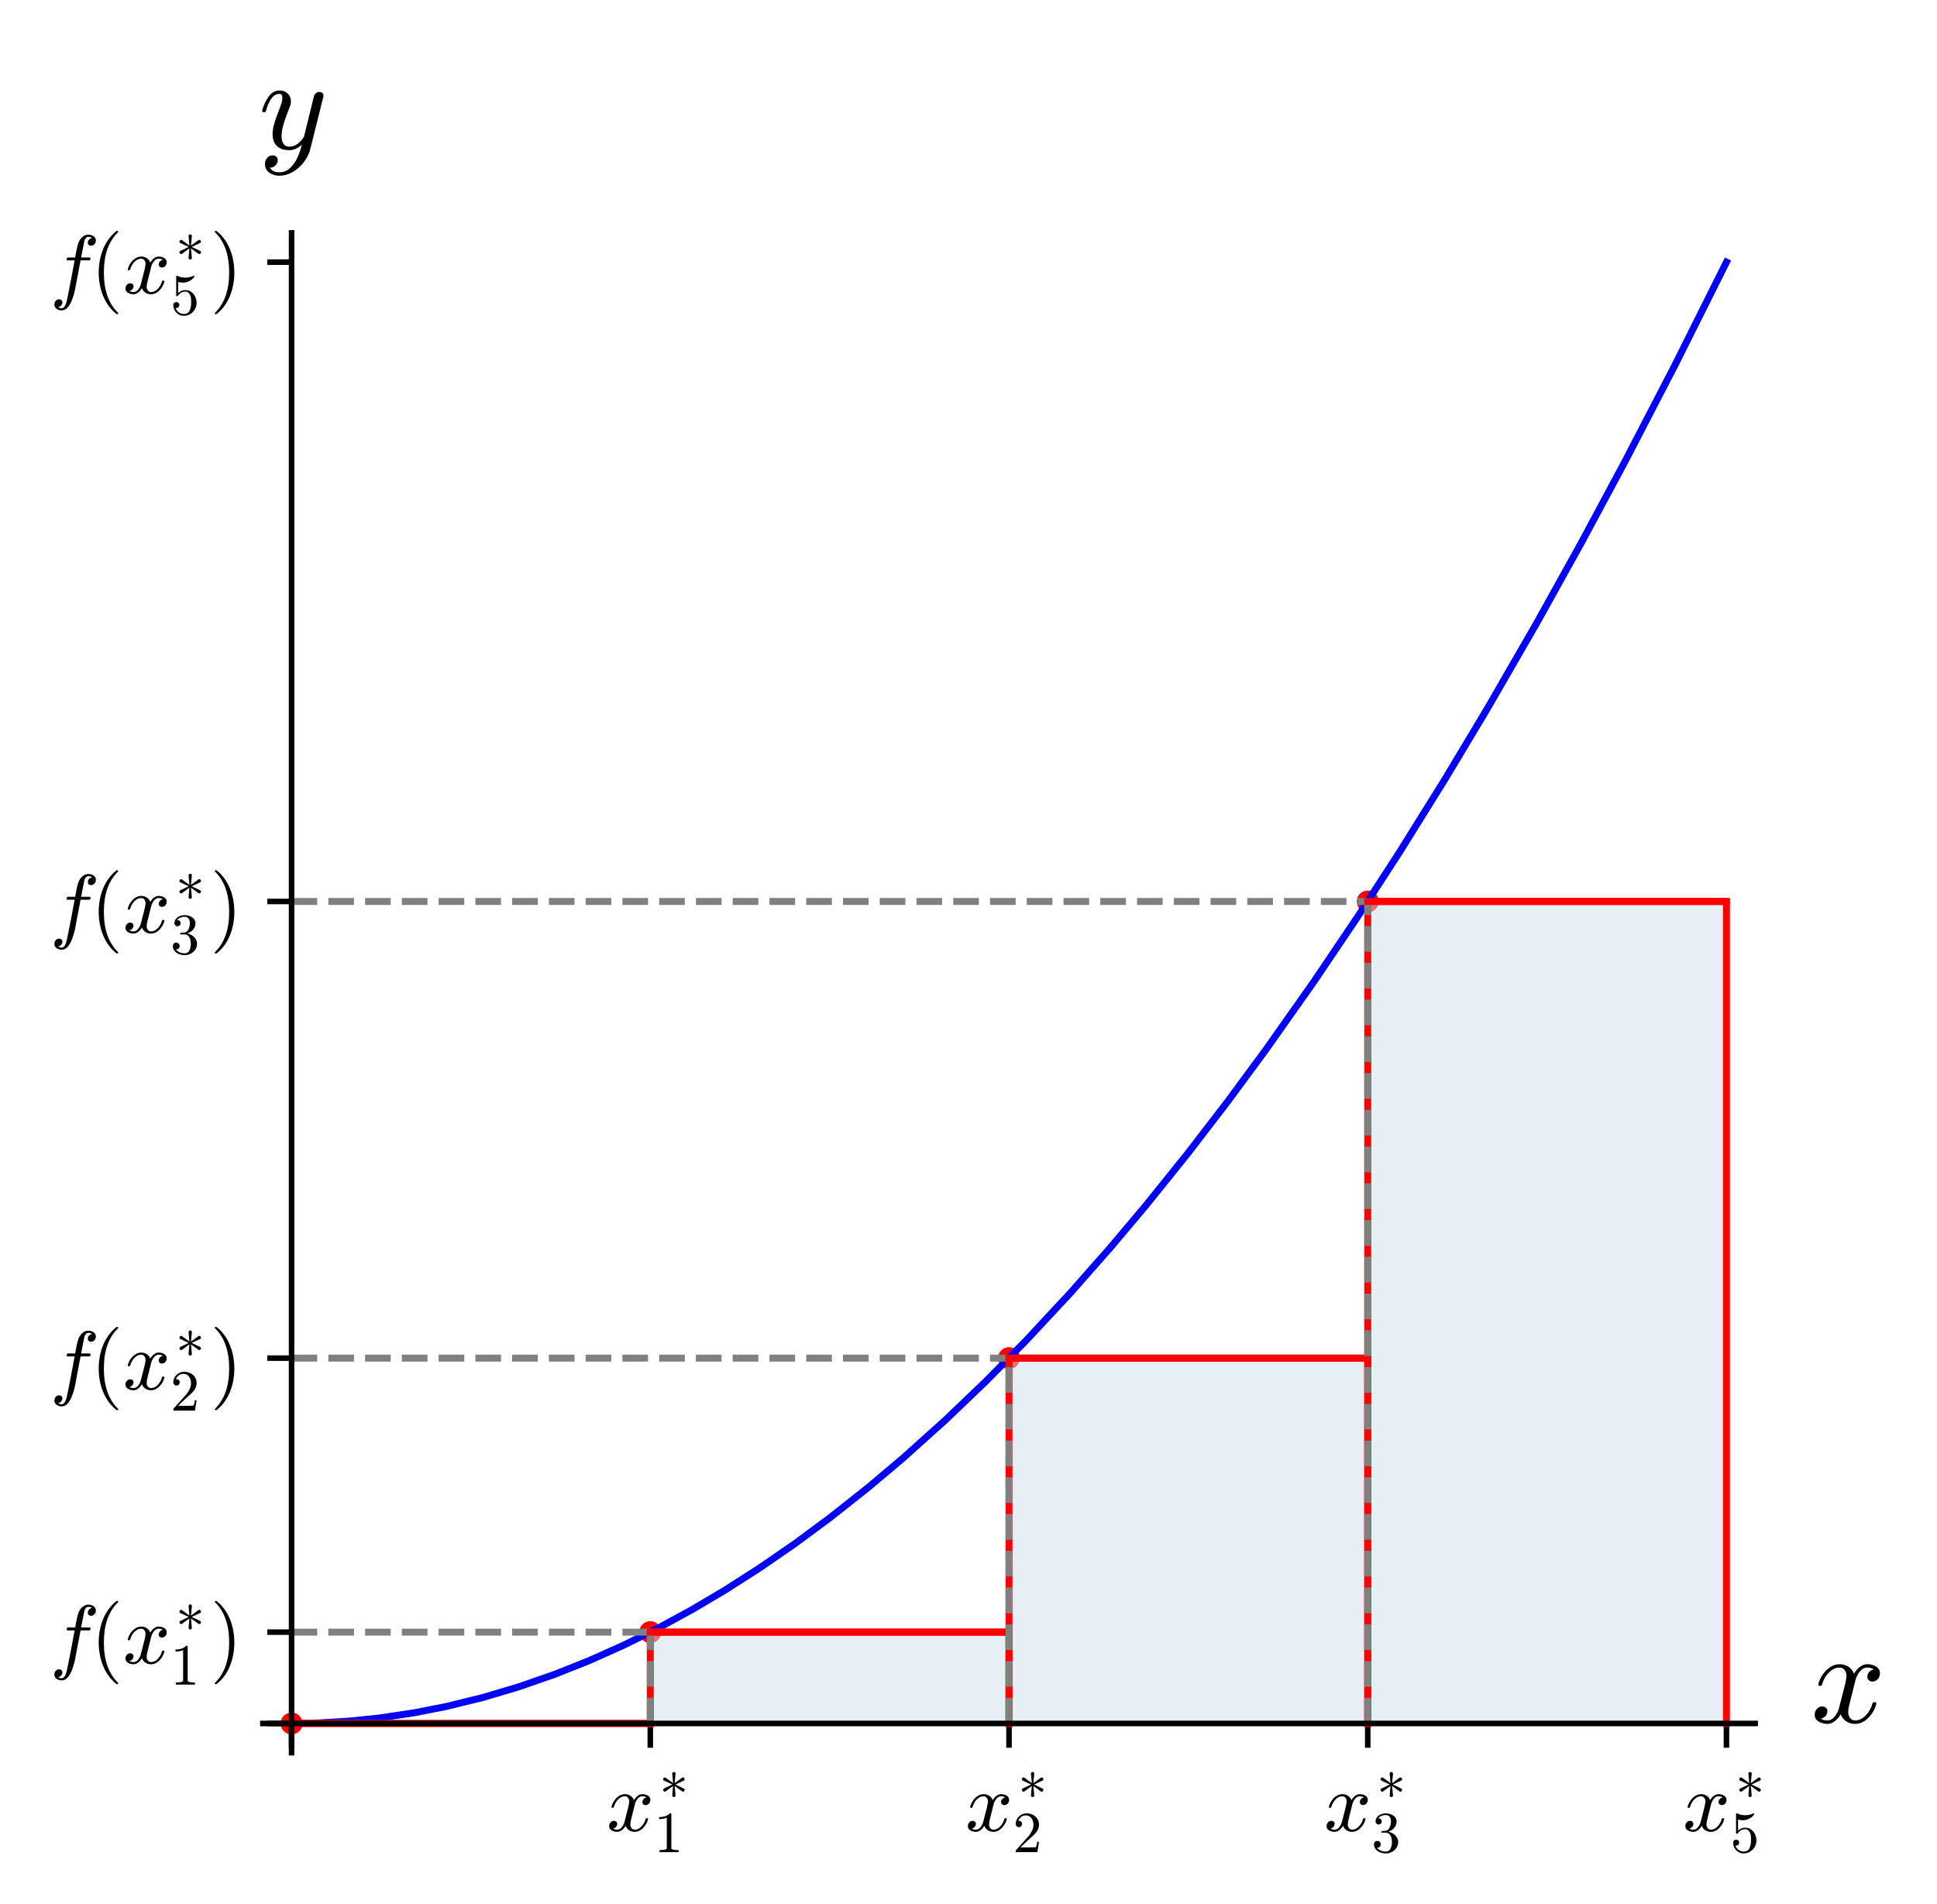 <?xml version="1.0" encoding="utf-8" standalone="no"?>
<!DOCTYPE svg PUBLIC "-//W3C//DTD SVG 1.1//EN"
  "http://www.w3.org/Graphics/SVG/1.1/DTD/svg11.dtd">
<!-- Created with matplotlib (https://matplotlib.org/) -->
<svg height="274.635pt" version="1.1" viewBox="0 0 279.283 274.635" width="279.283pt" xmlns="http://www.w3.org/2000/svg" xmlns:xlink="http://www.w3.org/1999/xlink">
 <defs>
  <style type="text/css">
*{stroke-linecap:butt;stroke-linejoin:round;}
  </style>
 </defs>
 <g id="figure_1">
  <g id="patch_1">
   <path d="M 0 274.635 
L 279.283 274.635 
L 279.283 0 
L 0 0 
z
" style="fill:#ffffff;"/>
  </g>
  <g id="axes_1">
   <g id="patch_2">
    <path d="M 37.902 252.77 
L 253.063 252.77 
L 253.063 33.588 
L 37.902 33.588 
z
" style="fill:#ffffff;"/>
   </g>
   <g id="PathCollection_1">
    <path clip-path="url(#p55b62ee5bc)" d="M 42.04 250.136 
C 42.459 250.136 42.862 249.969 43.158 249.673 
C 43.455 249.376 43.621 248.974 43.621 248.555 
C 43.621 248.136 43.455 247.733 43.158 247.437 
C 42.862 247.14 42.459 246.974 42.04 246.974 
C 41.621 246.974 41.218 247.14 40.922 247.437 
C 40.625 247.733 40.459 248.136 40.459 248.555 
C 40.459 248.974 40.625 249.376 40.922 249.673 
C 41.218 249.969 41.621 250.136 42.04 250.136 
z
" style="fill:#ff0000;"/>
   </g>
   <g id="PathCollection_2">
    <path clip-path="url(#p55b62ee5bc)" d="M 93.761 236.964 
C 94.181 236.964 94.583 236.798 94.879 236.501 
C 95.176 236.205 95.343 235.802 95.343 235.383 
C 95.343 234.964 95.176 234.561 94.879 234.265 
C 94.583 233.968 94.181 233.802 93.761 233.802 
C 93.342 233.802 92.94 233.968 92.643 234.265 
C 92.347 234.561 92.18 234.964 92.18 235.383 
C 92.18 235.802 92.347 236.205 92.643 236.501 
C 92.94 236.798 93.342 236.964 93.761 236.964 
z
" style="fill:#ff0000;"/>
   </g>
   <g id="PathCollection_3">
    <path clip-path="url(#p55b62ee5bc)" d="M 145.483 197.448 
C 145.902 197.448 146.304 197.282 146.601 196.985 
C 146.897 196.689 147.064 196.286 147.064 195.867 
C 147.064 195.448 146.897 195.046 146.601 194.749 
C 146.304 194.453 145.902 194.286 145.483 194.286 
C 145.064 194.286 144.661 194.453 144.365 194.749 
C 144.068 195.046 143.902 195.448 143.902 195.867 
C 143.902 196.286 144.068 196.689 144.365 196.985 
C 144.661 197.282 145.064 197.448 145.483 197.448 
z
" style="fill:#ff0000;"/>
   </g>
   <g id="PathCollection_4">
    <path clip-path="url(#p55b62ee5bc)" d="M 197.204 131.588 
C 197.624 131.588 198.026 131.422 198.322 131.125 
C 198.619 130.829 198.785 130.427 198.785 130.007 
C 198.785 129.588 198.619 129.186 198.322 128.889 
C 198.026 128.593 197.624 128.426 197.204 128.426 
C 196.785 128.426 196.383 128.593 196.086 128.889 
C 195.79 129.186 195.623 129.588 195.623 130.007 
C 195.623 130.427 195.79 130.829 196.086 131.125 
C 196.383 131.422 196.785 131.588 197.204 131.588 
z
" style="fill:#ff0000;"/>
   </g>
   <g id="patch_3">
    <path clip-path="url(#p55b62ee5bc)" d="M 42.04 248.555 
L 42.04 248.555 
L 42.331 248.555 
L 42.63 248.555 
L 42.81 248.555 
L 43.194 248.555 
L 43.215 248.555 
L 43.554 248.555 
L 43.747 248.555 
L 44.092 248.555 
L 44.342 248.555 
L 44.758 248.555 
L 44.828 248.555 
L 45.115 248.555 
L 45.442 248.555 
L 45.686 248.555 
L 45.966 248.555 
L 46.267 248.555 
L 46.575 248.555 
L 46.8 248.555 
L 46.913 248.555 
L 47.238 248.555 
L 47.54 248.555 
L 47.884 248.555 
L 47.997 248.555 
L 48.331 248.555 
L 48.641 248.555 
L 48.889 248.555 
L 49.059 248.555 
L 49.28 248.555 
L 49.527 248.555 
L 49.898 248.555 
L 50.211 248.555 
L 50.381 248.555 
L 50.533 248.555 
L 50.912 248.555 
L 51.113 248.555 
L 51.337 248.555 
L 51.58 248.555 
L 51.901 248.555 
L 52.178 248.555 
L 52.354 248.555 
L 52.683 248.555 
L 52.875 248.555 
L 53.118 248.555 
L 53.413 248.555 
L 53.661 248.555 
L 54.118 248.555 
L 54.296 248.555 
L 54.58 248.555 
L 54.783 248.555 
L 55.056 248.555 
L 55.305 248.555 
L 55.581 248.555 
L 55.728 248.555 
L 56.145 248.555 
L 56.319 248.555 
L 56.532 248.555 
L 56.857 248.555 
L 57.221 248.555 
L 57.437 248.555 
L 57.67 248.555 
L 57.792 248.555 
L 58.102 248.555 
L 58.438 248.555 
L 58.638 248.555 
L 58.825 248.555 
L 59.146 248.555 
L 59.401 248.555 
L 59.666 248.555 
L 59.999 248.555 
L 60.186 248.555 
L 60.612 248.555 
L 60.813 248.555 
L 61.045 248.555 
L 61.346 248.555 
L 61.601 248.555 
L 61.913 248.555 
L 61.986 248.555 
L 62.242 248.555 
L 62.521 248.555 
L 62.819 248.555 
L 63.204 248.555 
L 63.309 248.555 
L 63.517 248.555 
L 63.859 248.555 
L 64.027 248.555 
L 64.334 248.555 
L 64.674 248.555 
L 64.827 248.555 
L 65.293 248.555 
L 65.42 248.555 
L 65.739 248.555 
L 66.013 248.555 
L 66.285 248.555 
L 66.575 248.555 
L 66.678 248.555 
L 66.907 248.555 
L 67.138 248.555 
L 67.519 248.555 
L 67.87 248.555 
L 68.003 248.555 
L 68.391 248.555 
L 68.615 248.555 
L 68.767 248.555 
L 68.954 248.555 
L 69.426 248.555 
L 69.495 248.555 
L 69.817 248.555 
L 70.009 248.555 
L 70.404 248.555 
L 70.661 248.555 
L 70.857 248.555 
L 71.237 248.555 
L 71.303 248.555 
L 71.771 248.555 
L 72.001 248.555 
L 72.113 248.555 
L 72.454 248.555 
L 72.743 248.555 
L 72.864 248.555 
L 73.221 248.555 
L 73.486 248.555 
L 73.658 248.555 
L 74.096 248.555 
L 74.369 248.555 
L 74.462 248.555 
L 74.771 248.555 
L 75.153 248.555 
L 75.417 248.555 
L 75.565 248.555 
L 75.835 248.555 
L 76.154 248.555 
L 76.284 248.555 
L 76.717 248.555 
L 76.779 248.555 
L 77.194 248.555 
L 77.384 248.555 
L 77.633 248.555 
L 77.945 248.555 
L 78.175 248.555 
L 78.513 248.555 
L 78.789 248.555 
L 78.937 248.555 
L 79.078 248.555 
L 79.563 248.555 
L 79.641 248.555 
L 80.009 248.555 
L 80.22 248.555 
L 80.566 248.555 
L 80.88 248.555 
L 81.064 248.555 
L 81.209 248.555 
L 81.599 248.555 
L 81.85 248.555 
L 82.066 248.555 
L 82.286 248.555 
L 82.571 248.555 
L 82.884 248.555 
L 83.223 248.555 
L 83.407 248.555 
L 83.679 248.555 
L 83.829 248.555 
L 84.241 248.555 
L 84.509 248.555 
L 84.771 248.555 
L 84.892 248.555 
L 85.107 248.555 
L 85.357 248.555 
L 85.668 248.555 
L 86.057 248.555 
L 86.285 248.555 
L 86.363 248.555 
L 86.767 248.555 
L 87.088 248.555 
L 87.148 248.555 
L 87.415 248.555 
L 87.682 248.555 
L 88.106 248.555 
L 88.199 248.555 
L 88.468 248.555 
L 88.914 248.555 
L 89.035 248.555 
L 89.34 248.555 
L 89.586 248.555 
L 89.798 248.555 
L 90.249 248.555 
L 90.323 248.555 
L 90.602 248.555 
L 91.002 248.555 
L 91.26 248.555 
L 91.3 248.555 
L 91.742 248.555 
L 91.915 248.555 
L 92.298 248.555 
L 92.505 248.555 
L 92.82 248.555 
L 93.003 248.555 
L 93.116 248.555 
L 93.548 248.555 
L 93.761 248.555 
L 93.761 248.555 
z
" style="fill:#cde0eb;opacity:0.5;"/>
   </g>
   <g id="patch_4">
    <path clip-path="url(#p55b62ee5bc)" d="M 93.761 248.555 
L 93.761 235.383 
L 93.911 235.383 
L 94.402 235.383 
L 94.429 235.383 
L 94.83 235.383 
L 95.118 235.383 
L 95.408 235.383 
L 95.596 235.383 
L 95.925 235.383 
L 96.023 235.383 
L 96.45 235.383 
L 96.737 235.383 
L 96.841 235.383 
L 97.03 235.383 
L 97.36 235.383 
L 97.72 235.383 
L 97.876 235.383 
L 98.186 235.383 
L 98.545 235.383 
L 98.724 235.383 
L 98.998 235.383 
L 99.25 235.383 
L 99.42 235.383 
L 99.79 235.383 
L 99.878 235.383 
L 100.243 235.383 
L 100.625 235.383 
L 100.883 235.383 
L 101.144 235.383 
L 101.256 235.383 
L 101.463 235.383 
L 101.72 235.383 
L 101.983 235.383 
L 102.248 235.383 
L 102.52 235.383 
L 102.821 235.383 
L 103.009 235.383 
L 103.463 235.383 
L 103.684 235.383 
L 103.858 235.383 
L 104.05 235.383 
L 104.312 235.383 
L 104.689 235.383 
L 105.065 235.383 
L 105.142 235.383 
L 105.438 235.383 
L 105.697 235.383 
L 105.926 235.383 
L 106.155 235.383 
L 106.411 235.383 
L 106.661 235.383 
L 106.942 235.383 
L 107.309 235.383 
L 107.512 235.383 
L 107.72 235.383 
L 108.074 235.383 
L 108.444 235.383 
L 108.598 235.383 
L 108.797 235.383 
L 109.197 235.383 
L 109.284 235.383 
L 109.509 235.383 
L 110.001 235.383 
L 110.174 235.383 
L 110.382 235.383 
L 110.623 235.383 
L 110.882 235.383 
L 111.19 235.383 
L 111.556 235.383 
L 111.809 235.383 
L 111.836 235.383 
L 112.127 235.383 
L 112.405 235.383 
L 112.74 235.383 
L 112.938 235.383 
L 113.192 235.383 
L 113.566 235.383 
L 113.659 235.383 
L 114.007 235.383 
L 114.404 235.383 
L 114.618 235.383 
L 114.909 235.383 
L 115.1 235.383 
L 115.328 235.383 
L 115.569 235.383 
L 115.782 235.383 
L 116.221 235.383 
L 116.358 235.383 
L 116.627 235.383 
L 116.903 235.383 
L 117.04 235.383 
L 117.466 235.383 
L 117.631 235.383 
L 117.891 235.383 
L 118.32 235.383 
L 118.371 235.383 
L 118.693 235.383 
L 118.992 235.383 
L 119.149 235.383 
L 119.367 235.383 
L 119.83 235.383 
L 120.038 235.383 
L 120.159 235.383 
L 120.636 235.383 
L 120.722 235.383 
L 120.922 235.383 
L 121.252 235.383 
L 121.672 235.383 
L 121.753 235.383 
L 122.166 235.383 
L 122.358 235.383 
L 122.643 235.383 
L 122.8 235.383 
L 123.002 235.383 
L 123.418 235.383 
L 123.77 235.383 
L 123.988 235.383 
L 124.202 235.383 
L 124.429 235.383 
L 124.633 235.383 
L 124.821 235.383 
L 125.297 235.383 
L 125.461 235.383 
L 125.756 235.383 
L 125.959 235.383 
L 126.312 235.383 
L 126.537 235.383 
L 126.881 235.383 
L 127.092 235.383 
L 127.248 235.383 
L 127.547 235.383 
L 127.892 235.383 
L 128.144 235.383 
L 128.211 235.383 
L 128.521 235.383 
L 128.914 235.383 
L 129.217 235.383 
L 129.403 235.383 
L 129.541 235.383 
L 129.893 235.383 
L 130.096 235.383 
L 130.3 235.383 
L 130.787 235.383 
L 131.014 235.383 
L 131.223 235.383 
L 131.463 235.383 
L 131.723 235.383 
L 131.989 235.383 
L 132.289 235.383 
L 132.508 235.383 
L 132.736 235.383 
L 133.093 235.383 
L 133.208 235.383 
L 133.496 235.383 
L 133.77 235.383 
L 133.924 235.383 
L 134.401 235.383 
L 134.545 235.383 
L 134.77 235.383 
L 135.073 235.383 
L 135.437 235.383 
L 135.63 235.383 
L 135.859 235.383 
L 136.044 235.383 
L 136.269 235.383 
L 136.771 235.383 
L 136.893 235.383 
L 137.218 235.383 
L 137.352 235.383 
L 137.67 235.383 
L 137.854 235.383 
L 138.206 235.383 
L 138.379 235.383 
L 138.641 235.383 
L 139.046 235.383 
L 139.135 235.383 
L 139.588 235.383 
L 139.858 235.383 
L 140.119 235.383 
L 140.364 235.383 
L 140.52 235.383 
L 140.746 235.383 
L 141.156 235.383 
L 141.278 235.383 
L 141.577 235.383 
L 141.813 235.383 
L 142.026 235.383 
L 142.491 235.383 
L 142.497 235.383 
L 142.816 235.383 
L 143.056 235.383 
L 143.34 235.383 
L 143.648 235.383 
L 144.019 235.383 
L 144.138 235.383 
L 144.34 235.383 
L 144.765 235.383 
L 145.053 235.383 
L 145.231 235.383 
L 145.483 235.383 
L 145.483 248.555 
z
" style="fill:#cde0eb;opacity:0.5;"/>
   </g>
   <g id="patch_5">
    <path clip-path="url(#p55b62ee5bc)" d="M 145.483 248.555 
L 145.483 195.867 
L 145.797 195.867 
L 145.948 195.867 
L 146.259 195.867 
L 146.479 195.867 
L 146.813 195.867 
L 147.15 195.867 
L 147.253 195.867 
L 147.5 195.867 
L 147.948 195.867 
L 148.191 195.867 
L 148.402 195.867 
L 148.57 195.867 
L 148.966 195.867 
L 149.014 195.867 
L 149.274 195.867 
L 149.656 195.867 
L 150.02 195.867 
L 150.231 195.867 
L 150.453 195.867 
L 150.565 195.867 
L 151.05 195.867 
L 151.152 195.867 
L 151.557 195.867 
L 151.696 195.867 
L 152.077 195.867 
L 152.351 195.867 
L 152.597 195.867 
L 152.71 195.867 
L 153.054 195.867 
L 153.39 195.867 
L 153.414 195.867 
L 153.831 195.867 
L 153.94 195.867 
L 154.413 195.867 
L 154.691 195.867 
L 154.742 195.867 
L 154.992 195.867 
L 155.393 195.867 
L 155.691 195.867 
L 155.961 195.867 
L 156.263 195.867 
L 156.467 195.867 
L 156.766 195.867 
L 156.903 195.867 
L 157.169 195.867 
L 157.55 195.867 
L 157.707 195.867 
L 158.039 195.867 
L 158.125 195.867 
L 158.356 195.867 
L 158.764 195.867 
L 158.987 195.867 
L 159.338 195.867 
L 159.489 195.867 
L 159.784 195.867 
L 159.926 195.867 
L 160.18 195.867 
L 160.488 195.867 
L 160.856 195.867 
L 160.951 195.867 
L 161.38 195.867 
L 161.492 195.867 
L 161.98 195.867 
L 162.205 195.867 
L 162.41 195.867 
L 162.531 195.867 
L 162.856 195.867 
L 163.131 195.867 
L 163.458 195.867 
L 163.768 195.867 
L 163.916 195.867 
L 164.325 195.867 
L 164.476 195.867 
L 164.687 195.867 
L 164.9 195.867 
L 165.24 195.867 
L 165.58 195.867 
L 165.751 195.867 
L 165.951 195.867 
L 166.206 195.867 
L 166.588 195.867 
L 166.797 195.867 
L 167.037 195.867 
L 167.244 195.867 
L 167.573 195.867 
L 167.81 195.867 
L 168.023 195.867 
L 168.286 195.867 
L 168.588 195.867 
L 168.803 195.867 
L 169.192 195.867 
L 169.451 195.867 
L 169.651 195.867 
L 169.83 195.867 
L 170.18 195.867 
L 170.469 195.867 
L 170.772 195.867 
L 170.875 195.867 
L 171.295 195.867 
L 171.539 195.867 
L 171.779 195.867 
L 171.872 195.867 
L 172.129 195.867 
L 172.52 195.867 
L 172.901 195.867 
L 173.161 195.867 
L 173.276 195.867 
L 173.642 195.867 
L 173.709 195.867 
L 174.009 195.867 
L 174.315 195.867 
L 174.673 195.867 
L 174.773 195.867 
L 175.068 195.867 
L 175.327 195.867 
L 175.657 195.867 
L 176.007 195.867 
L 176.149 195.867 
L 176.425 195.867 
L 176.756 195.867 
L 176.866 195.867 
L 177.153 195.867 
L 177.531 195.867 
L 177.749 195.867 
L 177.847 195.867 
L 178.307 195.867 
L 178.598 195.867 
L 178.697 195.867 
L 178.951 195.867 
L 179.183 195.867 
L 179.493 195.867 
L 179.881 195.867 
L 180.177 195.867 
L 180.408 195.867 
L 180.693 195.867 
L 180.871 195.867 
L 181.18 195.867 
L 181.45 195.867 
L 181.685 195.867 
L 181.926 195.867 
L 182.005 195.867 
L 182.442 195.867 
L 182.754 195.867 
L 182.892 195.867 
L 183.213 195.867 
L 183.343 195.867 
L 183.8 195.867 
L 183.936 195.867 
L 184.134 195.867 
L 184.462 195.867 
L 184.753 195.867 
L 185.011 195.867 
L 185.189 195.867 
L 185.452 195.867 
L 185.67 195.867 
L 186.104 195.867 
L 186.29 195.867 
L 186.602 195.867 
L 186.754 195.867 
L 186.981 195.867 
L 187.306 195.867 
L 187.578 195.867 
L 187.974 195.867 
L 188.161 195.867 
L 188.469 195.867 
L 188.677 195.867 
L 188.815 195.867 
L 189.211 195.867 
L 189.483 195.867 
L 189.764 195.867 
L 190.019 195.867 
L 190.177 195.867 
L 190.36 195.867 
L 190.64 195.867 
L 191.022 195.867 
L 191.261 195.867 
L 191.57 195.867 
L 191.819 195.867 
L 192.035 195.867 
L 192.211 195.867 
L 192.454 195.867 
L 192.899 195.867 
L 192.952 195.867 
L 193.39 195.867 
L 193.542 195.867 
L 193.925 195.867 
L 194.132 195.867 
L 194.344 195.867 
L 194.564 195.867 
L 194.973 195.867 
L 195.171 195.867 
L 195.476 195.867 
L 195.563 195.867 
L 195.836 195.867 
L 196.247 195.867 
L 196.544 195.867 
L 196.689 195.867 
L 196.821 195.867 
L 197.204 195.867 
L 197.204 248.555 
z
" style="fill:#cde0eb;opacity:0.5;"/>
   </g>
   <g id="patch_6">
    <path clip-path="url(#p55b62ee5bc)" d="M 197.204 248.555 
L 197.204 130.007 
L 197.416 130.007 
L 197.666 130.007 
L 197.908 130.007 
L 198.256 130.007 
L 198.584 130.007 
L 198.863 130.007 
L 199.001 130.007 
L 199.331 130.007 
L 199.434 130.007 
L 199.73 130.007 
L 200.064 130.007 
L 200.28 130.007 
L 200.583 130.007 
L 200.879 130.007 
L 201.134 130.007 
L 201.326 130.007 
L 201.742 130.007 
L 201.847 130.007 
L 202.071 130.007 
L 202.522 130.007 
L 202.667 130.007 
L 202.818 130.007 
L 203.29 130.007 
L 203.479 130.007 
L 203.629 130.007 
L 204.032 130.007 
L 204.143 130.007 
L 204.45 130.007 
L 204.803 130.007 
L 205.043 130.007 
L 205.325 130.007 
L 205.511 130.007 
L 205.851 130.007 
L 206.084 130.007 
L 206.388 130.007 
L 206.515 130.007 
L 206.882 130.007 
L 206.961 130.007 
L 207.466 130.007 
L 207.563 130.007 
L 207.887 130.007 
L 208.088 130.007 
L 208.406 130.007 
L 208.534 130.007 
L 208.915 130.007 
L 209.133 130.007 
L 209.546 130.007 
L 209.753 130.007 
L 209.988 130.007 
L 210.328 130.007 
L 210.397 130.007 
L 210.8 130.007 
L 210.885 130.007 
L 211.213 130.007 
L 211.541 130.007 
L 211.66 130.007 
L 212.081 130.007 
L 212.22 130.007 
L 212.489 130.007 
L 212.865 130.007 
L 213.119 130.007 
L 213.194 130.007 
L 213.57 130.007 
L 213.894 130.007 
L 214.122 130.007 
L 214.365 130.007 
L 214.69 130.007 
L 214.98 130.007 
L 215.018 130.007 
L 215.456 130.007 
L 215.559 130.007 
L 215.922 130.007 
L 216.086 130.007 
L 216.415 130.007 
L 216.591 130.007 
L 217.075 130.007 
L 217.197 130.007 
L 217.458 130.007 
L 217.814 130.007 
L 217.997 130.007 
L 218.32 130.007 
L 218.584 130.007 
L 218.783 130.007 
L 218.911 130.007 
L 219.192 130.007 
L 219.585 130.007 
L 219.816 130.007 
L 219.966 130.007 
L 220.242 130.007 
L 220.647 130.007 
L 220.732 130.007 
L 221.223 130.007 
L 221.479 130.007 
L 221.759 130.007 
L 221.875 130.007 
L 222.193 130.007 
L 222.369 130.007 
L 222.551 130.007 
L 222.921 130.007 
L 223.235 130.007 
L 223.388 130.007 
L 223.719 130.007 
L 224.067 130.007 
L 224.306 130.007 
L 224.499 130.007 
L 224.847 130.007 
L 224.961 130.007 
L 225.194 130.007 
L 225.438 130.007 
L 225.674 130.007 
L 225.943 130.007 
L 226.364 130.007 
L 226.642 130.007 
L 226.874 130.007 
L 227.051 130.007 
L 227.384 130.007 
L 227.72 130.007 
L 227.985 130.007 
L 228.204 130.007 
L 228.471 130.007 
L 228.537 130.007 
L 228.869 130.007 
L 229.21 130.007 
L 229.373 130.007 
L 229.791 130.007 
L 230.052 130.007 
L 230.212 130.007 
L 230.521 130.007 
L 230.657 130.007 
L 231.043 130.007 
L 231.319 130.007 
L 231.545 130.007 
L 231.706 130.007 
L 232.138 130.007 
L 232.191 130.007 
L 232.636 130.007 
L 232.88 130.007 
L 232.956 130.007 
L 233.435 130.007 
L 233.692 130.007 
L 233.803 130.007 
L 233.999 130.007 
L 234.426 130.007 
L 234.703 130.007 
L 234.847 130.007 
L 235.252 130.007 
L 235.457 130.007 
L 235.667 130.007 
L 235.837 130.007 
L 236.202 130.007 
L 236.392 130.007 
L 236.594 130.007 
L 236.926 130.007 
L 237.199 130.007 
L 237.545 130.007 
L 237.804 130.007 
L 237.909 130.007 
L 238.325 130.007 
L 238.552 130.007 
L 238.847 130.007 
L 239.132 130.007 
L 239.305 130.007 
L 239.503 130.007 
L 239.818 130.007 
L 239.999 130.007 
L 240.329 130.007 
L 240.701 130.007 
L 240.919 130.007 
L 241.141 130.007 
L 241.351 130.007 
L 241.605 130.007 
L 241.981 130.007 
L 242.11 130.007 
L 242.533 130.007 
L 242.575 130.007 
L 242.941 130.007 
L 243.201 130.007 
L 243.546 130.007 
L 243.619 130.007 
L 244.032 130.007 
L 244.3 130.007 
L 244.505 130.007 
L 244.751 130.007 
L 245.065 130.007 
L 245.268 130.007 
L 245.525 130.007 
L 245.806 130.007 
L 246.071 130.007 
L 246.26 130.007 
L 246.626 130.007 
L 246.742 130.007 
L 247.21 130.007 
L 247.357 130.007 
L 247.577 130.007 
L 247.99 130.007 
L 248.069 130.007 
L 248.451 130.007 
L 248.712 130.007 
L 248.926 130.007 
L 248.926 248.555 
z
" style="fill:#cde0eb;opacity:0.5;"/>
   </g>
   <g id="matplotlib.axis_1">
    <g id="xtick_1">
     <g id="line2d_1">
      <defs>
       <path d="M 0 0 
L 0 3.5 
" id="mc318785158" style="stroke:#000000;stroke-width:0.8;"/>
      </defs>
      <g>
       <use style="stroke:#000000;stroke-width:0.8;" x="42.04" xlink:href="#mc318785158" y="248.555"/>
      </g>
     </g>
    </g>
    <g id="xtick_2">
     <g id="line2d_2">
      <g>
       <use style="stroke:#000000;stroke-width:0.8;" x="93.761" xlink:href="#mc318785158" y="248.555"/>
      </g>
     </g>
     <g id="text_1">
      <!-- $x_1^{\ast}$ -->
      <defs>
       <path d="M 7.812 2.875 
Q 9.578 1.516 12.797 1.516 
Q 15.922 1.516 18.312 4.516 
Q 20.703 7.516 21.578 11.078 
L 26.125 28.812 
Q 27.203 33.641 27.203 35.406 
Q 27.203 37.891 25.812 39.75 
Q 24.422 41.609 21.922 41.609 
Q 18.75 41.609 15.969 39.625 
Q 13.188 37.641 11.281 34.594 
Q 9.375 31.547 8.594 28.422 
Q 8.406 27.781 7.812 27.781 
L 6.594 27.781 
Q 5.812 27.781 5.812 28.719 
L 5.812 29 
Q 6.781 32.719 9.125 36.25 
Q 11.469 39.797 14.859 41.984 
Q 18.266 44.188 22.125 44.188 
Q 25.781 44.188 28.734 42.234 
Q 31.688 40.281 32.906 36.922 
Q 34.625 39.984 37.281 42.078 
Q 39.938 44.188 43.109 44.188 
Q 45.266 44.188 47.5 43.422 
Q 49.75 42.672 51.172 41.109 
Q 52.594 39.547 52.594 37.203 
Q 52.594 34.672 50.953 32.828 
Q 49.312 31 46.781 31 
Q 45.172 31 44.094 32.031 
Q 43.016 33.062 43.016 34.625 
Q 43.016 36.719 44.453 38.297 
Q 45.906 39.891 47.906 40.188 
Q 46.094 41.609 42.922 41.609 
Q 39.703 41.609 37.328 38.625 
Q 34.969 35.641 33.984 31.984 
L 29.594 14.312 
Q 28.516 10.297 28.516 7.719 
Q 28.516 5.172 29.953 3.344 
Q 31.391 1.516 33.797 1.516 
Q 38.484 1.516 42.156 5.641 
Q 45.844 9.766 47.016 14.703 
Q 47.219 15.281 47.797 15.281 
L 49.031 15.281 
Q 49.422 15.281 49.656 15.016 
Q 49.906 14.75 49.906 14.406 
Q 49.906 14.312 49.812 14.109 
Q 48.391 8.156 43.844 3.516 
Q 39.312 -1.125 33.594 -1.125 
Q 29.938 -1.125 26.984 0.844 
Q 24.031 2.828 22.797 6.203 
Q 21.234 3.266 18.469 1.062 
Q 15.719 -1.125 12.594 -1.125 
Q 10.453 -1.125 8.172 -0.359 
Q 5.906 0.391 4.484 1.953 
Q 3.078 3.516 3.078 5.906 
Q 3.078 8.25 4.703 10.172 
Q 6.344 12.109 8.797 12.109 
Q 10.453 12.109 11.578 11.109 
Q 12.703 10.109 12.703 8.5 
Q 12.703 6.391 11.297 4.828 
Q 9.906 3.266 7.812 2.875 
z
" id="Cmmi10-120"/>
       <path d="M 9.422 12.703 
Q 8.297 12.703 7.391 13.641 
Q 6.5 14.594 6.5 15.719 
Q 6.5 17.438 7.906 18.109 
L 22.312 25 
L 7.906 31.781 
Q 6.5 32.375 6.5 34.188 
Q 6.5 35.297 7.391 36.25 
Q 8.297 37.203 9.422 37.203 
Q 10.156 37.203 10.797 36.719 
L 23.578 27.391 
L 22.125 43.703 
Q 22.125 44.922 22.953 45.703 
Q 23.781 46.484 25 46.484 
Q 26.172 46.484 26.969 45.75 
Q 27.781 45.016 27.781 43.891 
L 27.781 43.703 
L 26.312 27.391 
L 39.109 36.719 
Q 39.75 37.203 40.484 37.203 
Q 41.703 37.203 42.547 36.25 
Q 43.406 35.297 43.406 34.188 
Q 43.406 32.375 42 31.781 
L 27.594 25 
L 42 18.109 
Q 43.406 17.438 43.406 15.719 
Q 43.406 14.594 42.547 13.641 
Q 41.703 12.703 40.484 12.703 
Q 39.75 12.703 39.109 13.188 
L 26.312 22.516 
L 27.781 6.297 
L 27.781 6 
Q 27.781 4.891 26.922 4.156 
Q 26.078 3.422 25 3.422 
Q 23.828 3.422 22.969 4.219 
Q 22.125 5.031 22.125 6.203 
L 23.578 22.516 
L 10.797 13.188 
Q 10.156 12.703 9.422 12.703 
z
" id="Cmsy10-164"/>
       <path d="M 9.281 0 
L 9.281 3.516 
Q 21.781 3.516 21.781 6.688 
L 21.781 59.188 
Q 16.609 56.688 8.688 56.688 
L 8.688 60.203 
Q 20.953 60.203 27.203 66.609 
L 28.609 66.609 
Q 28.953 66.609 29.266 66.328 
Q 29.594 66.062 29.594 65.719 
L 29.594 6.688 
Q 29.594 3.516 42.094 3.516 
L 42.094 0 
z
" id="Cmr10-49"/>
      </defs>
      <g transform="translate(87.461 264.075)scale(0.12 -0.12)">
       <use transform="translate(0 0.197)" xlink:href="#Cmmi10-120"/>
       <use transform="translate(63.383 38.461)scale(0.7)" xlink:href="#Cmsy10-164"/>
       <use transform="translate(57.08 -25.312)scale(0.7)" xlink:href="#Cmr10-49"/>
      </g>
     </g>
    </g>
    <g id="xtick_3">
     <g id="line2d_3">
      <g>
       <use style="stroke:#000000;stroke-width:0.8;" x="145.483" xlink:href="#mc318785158" y="248.555"/>
      </g>
     </g>
     <g id="text_2">
      <!-- $x_2^{\ast}$ -->
      <defs>
       <path d="M 4.984 0 
L 4.984 2.688 
Q 4.984 2.938 5.172 3.219 
L 20.703 20.406 
Q 24.219 24.219 26.406 26.797 
Q 28.609 29.391 30.75 32.766 
Q 32.906 36.141 34.156 39.625 
Q 35.406 43.109 35.406 47.016 
Q 35.406 51.125 33.891 54.859 
Q 32.375 58.594 29.375 60.844 
Q 26.375 63.094 22.125 63.094 
Q 17.781 63.094 14.312 60.469 
Q 10.844 57.859 9.422 53.719 
Q 9.812 53.812 10.5 53.812 
Q 12.75 53.812 14.328 52.297 
Q 15.922 50.781 15.922 48.391 
Q 15.922 46.094 14.328 44.5 
Q 12.75 42.922 10.5 42.922 
Q 8.156 42.922 6.562 44.547 
Q 4.984 46.188 4.984 48.391 
Q 4.984 52.156 6.391 55.438 
Q 7.812 58.734 10.469 61.297 
Q 13.141 63.875 16.484 65.234 
Q 19.828 66.609 23.578 66.609 
Q 29.297 66.609 34.219 64.188 
Q 39.156 61.766 42.031 57.344 
Q 44.922 52.938 44.922 47.016 
Q 44.922 42.672 43.016 38.766 
Q 41.109 34.859 38.125 31.656 
Q 35.156 28.469 30.516 24.406 
Q 25.875 20.359 24.422 19 
L 13.094 8.109 
L 22.703 8.109 
Q 29.781 8.109 34.547 8.219 
Q 39.312 8.344 39.594 8.594 
Q 40.766 9.859 42 17.828 
L 44.922 17.828 
L 42.094 0 
z
" id="Cmr10-50"/>
      </defs>
      <g transform="translate(139.183 264.075)scale(0.12 -0.12)">
       <use transform="translate(0 0.197)" xlink:href="#Cmmi10-120"/>
       <use transform="translate(63.383 38.461)scale(0.7)" xlink:href="#Cmsy10-164"/>
       <use transform="translate(57.08 -25.312)scale(0.7)" xlink:href="#Cmr10-50"/>
      </g>
     </g>
    </g>
    <g id="xtick_4">
     <g id="line2d_4">
      <g>
       <use style="stroke:#000000;stroke-width:0.8;" x="197.204" xlink:href="#mc318785158" y="248.555"/>
      </g>
     </g>
     <g id="text_3">
      <!-- $x_3^{\ast}$ -->
      <defs>
       <path d="M 9.516 7.719 
Q 11.859 4.297 15.812 2.641 
Q 19.781 0.984 24.312 0.984 
Q 30.125 0.984 32.562 5.938 
Q 35.016 10.891 35.016 17.188 
Q 35.016 20.016 34.5 22.844 
Q 33.984 25.688 32.766 28.125 
Q 31.547 30.562 29.422 32.031 
Q 27.297 33.5 24.219 33.5 
L 17.578 33.5 
Q 16.703 33.5 16.703 34.422 
L 16.703 35.297 
Q 16.703 36.078 17.578 36.078 
L 23.094 36.531 
Q 26.609 36.531 28.922 39.156 
Q 31.25 41.797 32.328 45.578 
Q 33.406 49.359 33.406 52.781 
Q 33.406 57.562 31.156 60.641 
Q 28.906 63.719 24.312 63.719 
Q 20.516 63.719 17.047 62.281 
Q 13.578 60.844 11.531 57.906 
Q 11.719 57.953 11.859 57.984 
Q 12.016 58.016 12.203 58.016 
Q 14.453 58.016 15.969 56.453 
Q 17.484 54.891 17.484 52.688 
Q 17.484 50.531 15.969 48.969 
Q 14.453 47.406 12.203 47.406 
Q 10.016 47.406 8.453 48.969 
Q 6.891 50.531 6.891 52.688 
Q 6.891 56.984 9.469 60.156 
Q 12.062 63.328 16.141 64.969 
Q 20.219 66.609 24.312 66.609 
Q 27.344 66.609 30.703 65.703 
Q 34.078 64.797 36.812 63.109 
Q 39.547 61.422 41.281 58.781 
Q 43.016 56.156 43.016 52.781 
Q 43.016 48.578 41.141 45.016 
Q 39.266 41.453 35.984 38.859 
Q 32.719 36.281 28.812 35.016 
Q 33.156 34.188 37.062 31.734 
Q 40.969 29.297 43.328 25.484 
Q 45.703 21.688 45.703 17.281 
Q 45.703 11.766 42.672 7.297 
Q 39.656 2.828 34.719 0.312 
Q 29.781 -2.203 24.312 -2.203 
Q 19.625 -2.203 14.906 -0.406 
Q 10.203 1.375 7.203 4.938 
Q 4.203 8.5 4.203 13.484 
Q 4.203 15.969 5.859 17.625 
Q 7.516 19.281 10.016 19.281 
Q 11.625 19.281 12.969 18.531 
Q 14.312 17.781 15.062 16.406 
Q 15.828 15.047 15.828 13.484 
Q 15.828 11.031 14.109 9.375 
Q 12.406 7.719 10.016 7.719 
z
" id="Cmr10-51"/>
      </defs>
      <g transform="translate(190.904 264.075)scale(0.12 -0.12)">
       <use transform="translate(0 0.197)" xlink:href="#Cmmi10-120"/>
       <use transform="translate(63.383 38.461)scale(0.7)" xlink:href="#Cmsy10-164"/>
       <use transform="translate(57.08 -25.312)scale(0.7)" xlink:href="#Cmr10-51"/>
      </g>
     </g>
    </g>
    <g id="xtick_5">
     <g id="line2d_5">
      <g>
       <use style="stroke:#000000;stroke-width:0.8;" x="248.926" xlink:href="#mc318785158" y="248.555"/>
      </g>
     </g>
     <g id="text_4">
      <!-- $x_5^{\ast}$ -->
      <defs>
       <path d="M 8.688 11.375 
Q 9.719 8.453 11.844 6.047 
Q 13.969 3.656 16.875 2.312 
Q 19.781 0.984 22.906 0.984 
Q 30.125 0.984 32.859 6.594 
Q 35.594 12.203 35.594 20.219 
Q 35.594 23.688 35.469 26.047 
Q 35.359 28.422 34.812 30.609 
Q 33.891 34.125 31.562 36.766 
Q 29.25 39.406 25.875 39.406 
Q 22.516 39.406 20.094 38.375 
Q 17.672 37.359 16.156 35.984 
Q 14.656 34.625 13.484 33.109 
Q 12.312 31.594 12.016 31.5 
L 10.891 31.5 
Q 10.641 31.5 10.266 31.812 
Q 9.906 32.125 9.906 32.422 
L 9.906 65.828 
Q 9.906 66.062 10.219 66.328 
Q 10.547 66.609 10.891 66.609 
L 11.188 66.609 
Q 17.922 63.375 25.484 63.375 
Q 32.906 63.375 39.797 66.609 
L 40.094 66.609 
Q 40.438 66.609 40.719 66.359 
Q 41.016 66.109 41.016 65.828 
L 41.016 64.891 
Q 41.016 64.406 40.828 64.406 
Q 37.406 59.859 32.25 57.312 
Q 27.094 54.781 21.578 54.781 
Q 17.578 54.781 13.375 55.906 
L 13.375 37.016 
Q 16.703 39.703 19.312 40.844 
Q 21.922 42 25.984 42 
Q 31.5 42 35.859 38.812 
Q 40.234 35.641 42.578 30.531 
Q 44.922 25.438 44.922 20.125 
Q 44.922 14.109 41.969 8.984 
Q 39.016 3.859 33.938 0.828 
Q 28.859 -2.203 22.906 -2.203 
Q 17.969 -2.203 13.844 0.328 
Q 9.719 2.875 7.344 7.172 
Q 4.984 11.469 4.984 16.312 
Q 4.984 18.562 6.438 19.969 
Q 7.906 21.391 10.109 21.391 
Q 12.312 21.391 13.797 19.938 
Q 15.281 18.5 15.281 16.312 
Q 15.281 14.156 13.797 12.672 
Q 12.312 11.188 10.109 11.188 
Q 9.766 11.188 9.328 11.25 
Q 8.891 11.328 8.688 11.375 
z
" id="Cmr10-53"/>
      </defs>
      <g transform="translate(242.626 264.075)scale(0.12 -0.12)">
       <use transform="translate(0 0.197)" xlink:href="#Cmmi10-120"/>
       <use transform="translate(63.383 38.461)scale(0.7)" xlink:href="#Cmsy10-164"/>
       <use transform="translate(57.08 -25.312)scale(0.7)" xlink:href="#Cmr10-53"/>
      </g>
     </g>
    </g>
    <g id="text_5">
     <!-- $x$ -->
     <g transform="translate(261.063 248.555)scale(0.19 -0.19)">
      <use transform="translate(0 0.812)" xlink:href="#Cmmi10-120"/>
     </g>
    </g>
   </g>
   <g id="matplotlib.axis_2">
    <g id="ytick_1">
     <g id="line2d_6">
      <defs>
       <path d="M 0 0 
L -3.5 0 
" id="mdc36779148" style="stroke:#000000;stroke-width:0.8;"/>
      </defs>
      <g>
       <use style="stroke:#000000;stroke-width:0.8;" x="42.04" xlink:href="#mdc36779148" y="248.555"/>
      </g>
     </g>
    </g>
    <g id="ytick_2">
     <g id="line2d_7">
      <g>
       <use style="stroke:#000000;stroke-width:0.8;" x="42.04" xlink:href="#mdc36779148" y="235.383"/>
      </g>
     </g>
     <g id="text_6">
      <!-- $f(x_1^{\ast})$ -->
      <defs>
       <path d="M 9.719 -16.5 
Q 11.578 -17.922 14.203 -17.922 
Q 17.781 -17.922 20.016 -10.016 
Q 20.953 -6.203 25.094 15.094 
L 29.688 39.594 
L 21.094 39.594 
Q 20.125 39.594 20.125 40.922 
Q 20.516 43.109 21.391 43.109 
L 30.328 43.109 
L 31.5 49.609 
Q 32.078 52.641 32.562 54.812 
Q 33.062 56.984 33.625 58.828 
Q 34.188 60.688 35.297 62.984 
Q 37.016 66.266 39.922 68.391 
Q 42.828 70.516 46.188 70.516 
Q 48.391 70.516 50.469 69.703 
Q 52.547 68.891 53.859 67.281 
Q 55.172 65.672 55.172 63.484 
Q 55.172 60.938 53.484 59.047 
Q 51.812 57.172 49.422 57.172 
Q 47.797 57.172 46.656 58.172 
Q 45.516 59.188 45.516 60.797 
Q 45.516 62.984 47 64.625 
Q 48.484 66.266 50.688 66.5 
Q 48.828 67.922 46.094 67.922 
Q 44.578 67.922 43.234 66.5 
Q 41.891 65.094 41.5 63.484 
Q 40.875 60.938 38.719 49.703 
L 37.5 43.109 
L 47.797 43.109 
Q 48.781 43.109 48.781 41.797 
Q 48.734 41.547 48.578 40.938 
Q 48.438 40.328 48.172 39.953 
Q 47.906 39.594 47.516 39.594 
L 36.812 39.594 
L 32.172 15.188 
Q 31.297 9.859 30.141 4.359 
Q 29 -1.125 26.922 -6.906 
Q 24.859 -12.703 21.625 -16.609 
Q 18.406 -20.516 14.016 -20.516 
Q 10.641 -20.516 7.984 -18.578 
Q 5.328 -16.656 5.328 -13.484 
Q 5.328 -10.938 6.953 -9.047 
Q 8.594 -7.172 11.078 -7.172 
Q 12.75 -7.172 13.859 -8.172 
Q 14.984 -9.188 14.984 -10.797 
Q 14.984 -12.938 13.391 -14.719 
Q 11.812 -16.5 9.719 -16.5 
z
" id="Cmmi10-102"/>
       <path d="M 31 -24.812 
Q 25.438 -20.406 21.406 -14.719 
Q 17.391 -9.031 14.812 -2.578 
Q 12.25 3.859 10.984 10.891 
Q 9.719 17.922 9.719 25 
Q 9.719 32.172 10.984 39.203 
Q 12.25 46.234 14.859 52.734 
Q 17.484 59.234 21.531 64.891 
Q 25.594 70.562 31 74.812 
Q 31 75 31.5 75 
L 32.422 75 
Q 32.719 75 32.953 74.734 
Q 33.203 74.469 33.203 74.125 
Q 33.203 73.688 33.016 73.484 
Q 28.125 68.703 24.875 63.234 
Q 21.625 57.766 19.641 51.578 
Q 17.672 45.406 16.797 38.781 
Q 15.922 32.172 15.922 25 
Q 15.922 -6.781 32.906 -23.297 
Q 33.203 -23.578 33.203 -24.125 
Q 33.203 -24.359 32.938 -24.672 
Q 32.672 -25 32.422 -25 
L 31.5 -25 
Q 31 -25 31 -24.812 
z
" id="Cmr10-40"/>
       <path d="M 6.5 -25 
Q 5.609 -25 5.609 -24.125 
Q 5.609 -23.688 5.812 -23.484 
Q 22.906 -6.781 22.906 25 
Q 22.906 56.781 6 73.297 
Q 5.609 73.531 5.609 74.125 
Q 5.609 74.469 5.875 74.734 
Q 6.156 75 6.5 75 
L 7.422 75 
Q 7.719 75 7.906 74.812 
Q 15.094 69.141 19.875 61.031 
Q 24.656 52.938 26.875 43.75 
Q 29.109 34.578 29.109 25 
Q 29.109 17.922 27.906 11.062 
Q 26.703 4.203 24.094 -2.453 
Q 21.484 -9.125 17.484 -14.766 
Q 13.484 -20.406 7.906 -24.812 
Q 7.719 -25 7.422 -25 
z
" id="Cmr10-41"/>
      </defs>
      <g transform="translate(7.2 239.883)scale(0.12 -0.12)">
       <use xlink:href="#Cmmi10-102"/>
       <use transform="translate(48.877 0)" xlink:href="#Cmr10-40"/>
       <use transform="translate(87.695 0)" xlink:href="#Cmmi10-120"/>
       <use transform="translate(151.079 38.264)scale(0.7)" xlink:href="#Cmsy10-164"/>
       <use transform="translate(144.775 -25.509)scale(0.7)" xlink:href="#Cmr10-49"/>
       <use transform="translate(192.456 0)" xlink:href="#Cmr10-41"/>
      </g>
     </g>
    </g>
    <g id="ytick_3">
     <g id="line2d_8">
      <g>
       <use style="stroke:#000000;stroke-width:0.8;" x="42.04" xlink:href="#mdc36779148" y="195.867"/>
      </g>
     </g>
     <g id="text_7">
      <!-- $f(x_2^{\ast})$ -->
      <g transform="translate(7.2 200.367)scale(0.12 -0.12)">
       <use xlink:href="#Cmmi10-102"/>
       <use transform="translate(48.877 0)" xlink:href="#Cmr10-40"/>
       <use transform="translate(87.695 0)" xlink:href="#Cmmi10-120"/>
       <use transform="translate(151.079 38.264)scale(0.7)" xlink:href="#Cmsy10-164"/>
       <use transform="translate(144.775 -25.509)scale(0.7)" xlink:href="#Cmr10-50"/>
       <use transform="translate(192.456 0)" xlink:href="#Cmr10-41"/>
      </g>
     </g>
    </g>
    <g id="ytick_4">
     <g id="line2d_9">
      <g>
       <use style="stroke:#000000;stroke-width:0.8;" x="42.04" xlink:href="#mdc36779148" y="130.007"/>
      </g>
     </g>
     <g id="text_8">
      <!-- $f(x_3^{\ast})$ -->
      <g transform="translate(7.2 134.507)scale(0.12 -0.12)">
       <use xlink:href="#Cmmi10-102"/>
       <use transform="translate(48.877 0)" xlink:href="#Cmr10-40"/>
       <use transform="translate(87.695 0)" xlink:href="#Cmmi10-120"/>
       <use transform="translate(151.079 38.264)scale(0.7)" xlink:href="#Cmsy10-164"/>
       <use transform="translate(144.775 -25.509)scale(0.7)" xlink:href="#Cmr10-51"/>
       <use transform="translate(192.456 0)" xlink:href="#Cmr10-41"/>
      </g>
     </g>
    </g>
    <g id="ytick_5">
     <g id="line2d_10">
      <g>
       <use style="stroke:#000000;stroke-width:0.8;" x="42.04" xlink:href="#mdc36779148" y="37.803"/>
      </g>
     </g>
     <g id="text_9">
      <!-- $f(x_5^{\ast})$ -->
      <g transform="translate(7.2 42.303)scale(0.12 -0.12)">
       <use xlink:href="#Cmmi10-102"/>
       <use transform="translate(48.877 0)" xlink:href="#Cmr10-40"/>
       <use transform="translate(87.695 0)" xlink:href="#Cmmi10-120"/>
       <use transform="translate(151.079 38.264)scale(0.7)" xlink:href="#Cmsy10-164"/>
       <use transform="translate(144.775 -25.509)scale(0.7)" xlink:href="#Cmr10-53"/>
       <use transform="translate(192.456 0)" xlink:href="#Cmr10-41"/>
      </g>
     </g>
    </g>
    <g id="text_10">
     <!-- $y$ -->
     <defs>
      <path d="M 8.406 -14.312 
Q 10.5 -17.922 15.719 -17.922 
Q 20.453 -17.922 23.922 -14.594 
Q 27.391 -11.281 29.516 -6.562 
Q 31.641 -1.859 32.812 3.078 
Q 28.375 -1.125 23.188 -1.125 
Q 19.234 -1.125 16.453 0.234 
Q 13.672 1.609 12.125 4.312 
Q 10.594 7.031 10.594 10.891 
Q 10.594 14.156 11.469 17.594 
Q 12.359 21.047 13.938 25.266 
Q 15.531 29.5 16.703 32.625 
Q 18.016 36.281 18.016 38.625 
Q 18.016 41.609 15.828 41.609 
Q 11.859 41.609 9.297 37.531 
Q 6.734 33.453 5.516 28.422 
Q 5.328 27.781 4.688 27.781 
L 3.516 27.781 
Q 2.688 27.781 2.688 28.719 
L 2.688 29 
Q 4.297 34.969 7.609 39.578 
Q 10.938 44.188 16.016 44.188 
Q 19.578 44.188 22.047 41.844 
Q 24.516 39.5 24.516 35.891 
Q 24.516 34.031 23.688 31.984 
Q 23.25 30.766 21.688 26.656 
Q 20.125 22.562 19.281 19.875 
Q 18.453 17.188 17.922 14.594 
Q 17.391 12.016 17.391 9.422 
Q 17.391 6.109 18.797 3.812 
Q 20.219 1.516 23.297 1.516 
Q 29.5 1.516 34.422 9.078 
L 42 39.891 
Q 42.328 41.219 43.547 42.156 
Q 44.781 43.109 46.188 43.109 
Q 47.406 43.109 48.312 42.328 
Q 49.219 41.547 49.219 40.281 
Q 49.219 39.703 49.125 39.5 
L 39.203 -0.297 
Q 37.891 -5.422 34.375 -10.109 
Q 30.859 -14.797 25.906 -17.656 
Q 20.953 -20.516 15.578 -20.516 
Q 12.984 -20.516 10.438 -19.5 
Q 7.906 -18.5 6.344 -16.5 
Q 4.781 -14.5 4.781 -11.812 
Q 4.781 -9.078 6.391 -7.078 
Q 8.016 -5.078 10.688 -5.078 
Q 12.312 -5.078 13.406 -6.078 
Q 14.5 -7.078 14.5 -8.688 
Q 14.5 -10.984 12.781 -12.688 
Q 11.078 -14.406 8.797 -14.406 
Q 8.688 -14.359 8.594 -14.328 
Q 8.5 -14.312 8.406 -14.312 
z
" id="Cmmi10-121"/>
     </defs>
     <g transform="translate(37.29 21.598)scale(0.19 -0.19)">
      <use transform="translate(0 0.812)" xlink:href="#Cmmi10-121"/>
     </g>
    </g>
   </g>
   <g id="line2d_11">
    <path clip-path="url(#p55b62ee5bc)" d="M 42.04 248.555 
L 45.873 248.483 
L 50.385 248.212 
L 54.74 247.761 
L 59.768 247.007 
L 64.367 246.101 
L 69.602 244.814 
L 74.707 243.3 
L 80.027 241.45 
L 84.976 239.478 
L 89.922 237.266 
L 94.935 234.779 
L 99.743 232.16 
L 104.377 229.421 
L 109.564 226.104 
L 114.665 222.585 
L 119.594 218.94 
L 125.157 214.538 
L 130.104 210.369 
L 136.291 204.815 
L 142.088 199.268 
L 147.928 193.347 
L 154.34 186.458 
L 160.01 180.029 
L 165.258 173.797 
L 171.257 166.341 
L 177.002 158.867 
L 182.501 151.41 
L 189.4 141.632 
L 195.698 132.297 
L 201.915 122.699 
L 208.322 112.41 
L 214.386 102.3 
L 221.615 89.773 
L 227.956 78.361 
L 234.253 66.637 
L 241.477 52.706 
L 248.926 37.803 
L 248.926 37.803 
" style="fill:none;stroke:#0000ff;stroke-linecap:square;"/>
   </g>
   <g id="line2d_12">
    <path clip-path="url(#p55b62ee5bc)" d="M 42.04 248.555 
L 42.04 248.555 
L 93.761 248.555 
L 93.761 248.555 
" style="fill:none;stroke:#ff0000;stroke-linecap:square;"/>
   </g>
   <g id="line2d_13">
    <path clip-path="url(#p55b62ee5bc)" d="M 42.04 248.555 
L 42.04 248.555 
" style="fill:none;stroke:#808080;stroke-dasharray:3.7,1.6;stroke-dashoffset:0;"/>
   </g>
   <g id="line2d_14">
    <path clip-path="url(#p55b62ee5bc)" d="M 42.04 248.555 
L 42.04 248.555 
" style="fill:none;stroke:#808080;stroke-dasharray:3.7,1.6;stroke-dashoffset:0;"/>
   </g>
   <g id="line2d_15">
    <path clip-path="url(#p55b62ee5bc)" d="M 42.04 248.555 
L 93.761 248.555 
L 93.761 248.555 
" style="fill:none;stroke:#ff0000;stroke-linecap:square;"/>
   </g>
   <g id="line2d_16">
    <path clip-path="url(#p55b62ee5bc)" d="M 93.761 248.555 
L 93.761 235.383 
L 145.483 235.383 
L 145.483 248.555 
" style="fill:none;stroke:#ff0000;stroke-linecap:square;"/>
   </g>
   <g id="line2d_17">
    <path clip-path="url(#p55b62ee5bc)" d="M 93.761 248.555 
L 93.761 235.383 
" style="fill:none;stroke:#808080;stroke-dasharray:3.7,1.6;stroke-dashoffset:0;"/>
   </g>
   <g id="line2d_18">
    <path clip-path="url(#p55b62ee5bc)" d="M 42.04 235.383 
L 93.761 235.383 
" style="fill:none;stroke:#808080;stroke-dasharray:3.7,1.6;stroke-dashoffset:0;"/>
   </g>
   <g id="line2d_19">
    <path clip-path="url(#p55b62ee5bc)" d="M 93.761 235.383 
L 145.483 235.383 
L 145.483 235.383 
" style="fill:none;stroke:#ff0000;stroke-linecap:square;"/>
   </g>
   <g id="line2d_20">
    <path clip-path="url(#p55b62ee5bc)" d="M 145.483 248.555 
L 145.483 195.867 
L 197.204 195.867 
L 197.204 248.555 
" style="fill:none;stroke:#ff0000;stroke-linecap:square;"/>
   </g>
   <g id="line2d_21">
    <path clip-path="url(#p55b62ee5bc)" d="M 145.483 248.555 
L 145.483 195.867 
" style="fill:none;stroke:#808080;stroke-dasharray:3.7,1.6;stroke-dashoffset:0;"/>
   </g>
   <g id="line2d_22">
    <path clip-path="url(#p55b62ee5bc)" d="M 42.04 195.867 
L 145.483 195.867 
" style="fill:none;stroke:#808080;stroke-dasharray:3.7,1.6;stroke-dashoffset:0;"/>
   </g>
   <g id="line2d_23">
    <path clip-path="url(#p55b62ee5bc)" d="M 145.483 195.867 
L 197.204 195.867 
L 197.204 195.867 
" style="fill:none;stroke:#ff0000;stroke-linecap:square;"/>
   </g>
   <g id="line2d_24">
    <path clip-path="url(#p55b62ee5bc)" d="M 197.204 248.555 
L 197.204 130.007 
L 248.926 130.007 
L 248.926 248.555 
" style="fill:none;stroke:#ff0000;stroke-linecap:square;"/>
   </g>
   <g id="line2d_25">
    <path clip-path="url(#p55b62ee5bc)" d="M 197.204 248.555 
L 197.204 130.007 
" style="fill:none;stroke:#808080;stroke-dasharray:3.7,1.6;stroke-dashoffset:0;"/>
   </g>
   <g id="line2d_26">
    <path clip-path="url(#p55b62ee5bc)" d="M 42.04 130.007 
L 197.204 130.007 
" style="fill:none;stroke:#808080;stroke-dasharray:3.7,1.6;stroke-dashoffset:0;"/>
   </g>
   <g id="line2d_27">
    <path clip-path="url(#p55b62ee5bc)" d="M 197.204 130.007 
L 248.926 130.007 
L 248.926 130.007 
" style="fill:none;stroke:#ff0000;stroke-linecap:square;"/>
   </g>
   <g id="patch_7">
    <path d="M 42.04 252.77 
L 42.04 33.588 
" style="fill:none;stroke:#000000;stroke-linecap:square;stroke-linejoin:miter;stroke-width:0.8;"/>
   </g>
   <g id="patch_8">
    <path d="M 37.902 248.555 
L 253.063 248.555 
" style="fill:none;stroke:#000000;stroke-linecap:square;stroke-linejoin:miter;stroke-width:0.8;"/>
   </g>
  </g>
 </g>
 <defs>
  <clipPath id="p55b62ee5bc">
   <rect height="219.182" width="215.161" x="37.902" y="33.588"/>
  </clipPath>
 </defs>
</svg>
